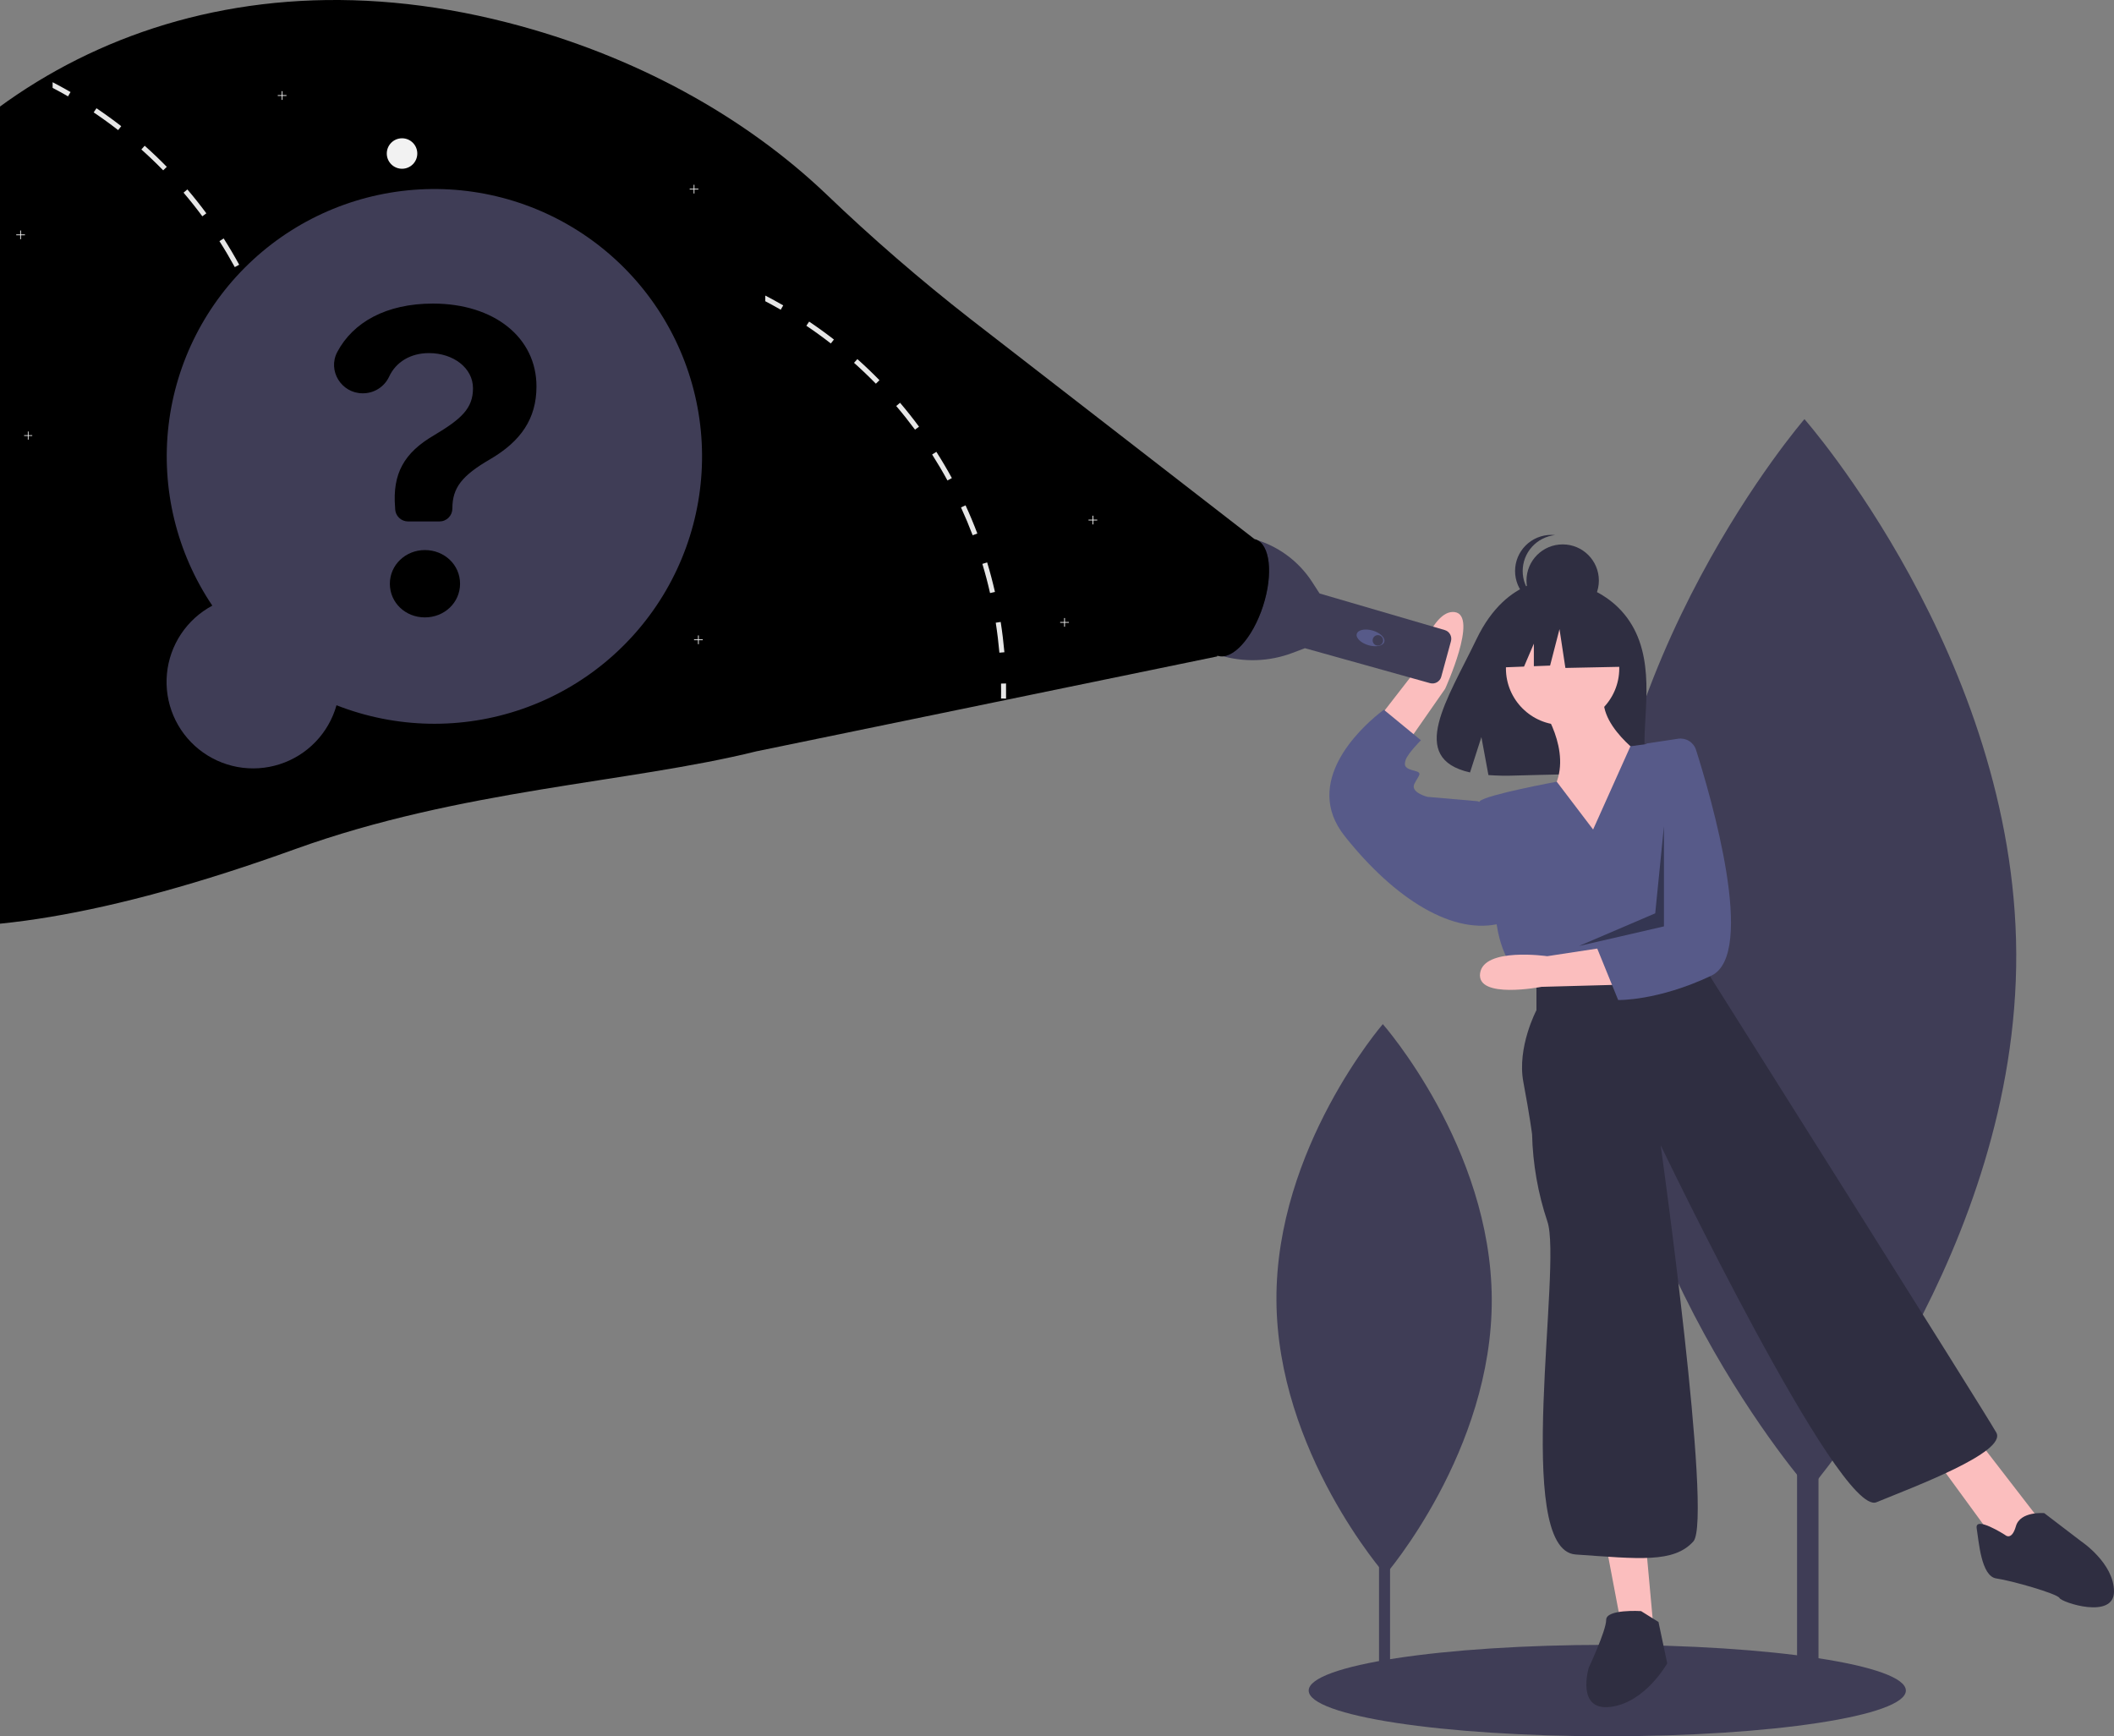 <svg width="375" height="308" viewBox="0 0 375 308" fill="none" xmlns="http://www.w3.org/2000/svg">
<rect x="0" y="0" width="375" height="308" fill="#808080" stroke="none"/>
<g clip-path="url(#clip0_7_528)">
<path d="M322.58 150.024H318.779V300.003H322.58V150.024Z" fill="#3F3D56"/>
<path d="M357.659 169.138C357.901 221.581 320.964 264.267 320.964 264.267C320.964 264.267 283.636 221.923 283.394 169.48C283.152 117.036 320.088 74.351 320.088 74.351C320.088 74.351 357.417 116.694 357.659 169.138Z" fill="#3F3D56"/>
<path d="M246.58 220.592H244.625V297.729H246.58V220.592Z" fill="#3F3D56"/>
<path d="M264.622 230.422C264.746 257.395 245.749 279.349 245.749 279.349C245.749 279.349 226.55 257.571 226.426 230.598C226.301 203.625 245.298 181.671 245.298 181.671C245.298 181.671 264.497 203.449 264.622 230.422Z" fill="#3F3D56"/>
<path d="M285.113 308C314.365 308 338.079 304.369 338.079 299.89C338.079 295.411 314.365 291.78 285.113 291.78C255.861 291.78 232.147 295.411 232.147 299.89C232.147 304.369 255.861 308 285.113 308Z" fill="#3F3D56"/>
<path d="M289.481 110.871C284.994 103.297 276.116 102.944 276.116 102.944C276.116 102.944 267.465 101.839 261.916 113.374C256.743 124.126 249.604 134.508 260.766 137.025L262.783 130.756L264.031 137.491C265.62 137.605 267.215 137.633 268.807 137.573C280.761 137.187 292.145 137.686 291.779 133.401C291.291 127.704 293.799 118.159 289.481 110.871Z" fill="#2F2E41"/>
<path d="M273.321 125.135C273.321 125.135 279.12 133.245 275.641 139.81C272.161 146.376 283.76 153.327 283.76 153.327L292.265 134.79C292.265 134.79 282.213 128.224 284.92 122.045L273.321 125.135Z" fill="#FBBEBE"/>
<path d="M277.187 128.61C282.739 128.61 287.239 124.115 287.239 118.569C287.239 113.023 282.739 108.528 277.187 108.528C271.636 108.528 267.135 113.023 267.135 118.569C267.135 124.115 271.636 128.61 277.187 128.61Z" fill="#FBBEBE"/>
<path d="M242.4 130.177L250.801 119.35C250.801 119.35 253.758 108.002 258.042 108.577C262.326 109.152 256.35 122.186 256.35 122.186L248.004 134.17L242.4 130.177Z" fill="#FBBEBE"/>
<path d="M284.92 274.207L287.626 288.497L293.425 290.042L291.879 273.049L284.92 274.207Z" fill="#FBBEBE"/>
<path d="M343.298 258.76L353.737 273.049L357.989 274.98L361.469 269.187L351.03 255.67L343.298 258.76Z" fill="#FBBEBE"/>
<path d="M282.6 147.148L276.151 138.667C276.151 138.667 263.656 140.969 262.496 142.127C261.336 143.286 265.589 164.527 265.589 164.527C265.589 164.527 266.362 170.32 269.842 173.409L273.321 175.727L301.93 169.934L303.006 157.218C303.398 152.586 302.817 147.924 301.3 143.53C299.783 139.135 297.364 135.106 294.198 131.7L289.22 132.38L282.6 147.148Z" fill="#575A89"/>
<path d="M264.043 142.9L262.109 142.127L253.217 141.355C253.217 141.355 250.125 140.583 250.898 139.038C251.671 137.493 252.444 137.107 250.898 136.721C249.351 136.334 248.965 135.948 249.351 134.79C249.738 133.631 252.058 131.314 252.058 131.314L245.485 125.907C245.485 125.907 245.129 126.158 244.555 126.623C241.291 129.263 230.966 138.785 238.526 148.307C247.418 159.506 257.857 166.072 266.362 163.755L264.043 142.9Z" fill="#575A89"/>
<path d="M272.548 173.796V179.202C272.548 179.202 269.069 185.768 270.228 191.947C271.388 198.126 271.775 201.216 271.775 201.216C271.901 206.471 272.813 211.678 274.481 216.664C277.187 224.388 268.295 274.98 279.507 275.752C290.719 276.525 296.905 277.297 300.384 273.435C303.864 269.573 294.585 203.147 294.585 203.147C294.585 203.147 326.287 269.187 332.859 266.484C339.432 263.78 356.056 257.601 354.123 254.125C352.19 250.649 303.477 173.409 303.477 173.409L301.931 169.934L272.548 173.796Z" fill="#2F2E41"/>
<path d="M291.105 285.793C291.105 285.793 284.92 285.407 284.92 287.338C284.92 289.269 281.827 295.835 281.827 295.835C281.827 295.835 279.507 303.559 285.693 302.786C291.879 302.014 295.745 295.062 295.745 295.062L294.198 287.724L291.105 285.793Z" fill="#2F2E41"/>
<path d="M355.669 272.277C355.669 272.277 350.257 268.801 350.643 271.118C351.03 273.435 351.417 279.614 354.123 280.001C356.829 280.387 364.948 282.704 365.335 283.476C365.721 284.249 375 287.338 375 282.318C375 277.297 369.201 273.435 369.201 273.435L362.628 268.415C362.628 268.415 358.376 268.028 357.602 270.732C356.829 273.435 355.669 272.277 355.669 272.277Z" fill="#2F2E41"/>
<path d="M277.203 109.394C280.748 109.394 283.622 106.523 283.622 102.982C283.622 99.441 280.748 96.57 277.203 96.57C273.657 96.57 270.783 99.441 270.783 102.982C270.783 106.523 273.657 109.394 277.203 109.394Z" fill="#2F2E41"/>
<path d="M270.108 101.294C270.108 99.711 270.695 98.183 271.755 97.006C272.816 95.829 274.275 95.085 275.851 94.918C275.627 94.894 275.401 94.882 275.176 94.882C273.473 94.882 271.84 95.558 270.636 96.76C269.433 97.963 268.756 99.594 268.756 101.294C268.756 102.995 269.433 104.626 270.636 105.829C271.84 107.031 273.473 107.707 275.176 107.707C275.401 107.707 275.627 107.695 275.851 107.671C274.275 107.504 272.816 106.76 271.755 105.583C270.695 104.406 270.108 102.878 270.108 101.294Z" fill="#2F2E41"/>
<path d="M287.497 110.141L278.727 105.551L266.614 107.429L264.108 118.485L270.347 118.245L272.089 114.183V118.178L274.968 118.068L276.638 111.601L277.682 118.485L287.915 118.276L287.497 110.141Z" fill="#2F2E41"/>
<path d="M286.972 174.69L273.446 175.056C273.446 175.056 261.904 177.299 262.551 172.645C263.199 167.992 274.459 169.619 274.459 169.619L286.784 167.741L286.972 174.69Z" fill="#FBBEBE"/>
<path d="M297.674 131.045C298.354 130.942 299.049 131.085 299.632 131.448C300.216 131.811 300.651 132.371 300.858 133.026C303.507 141.361 311.665 169.256 303.559 173.083C294.012 177.591 287.045 177.393 287.045 177.393L283.316 168.221L286.711 165.039L290.335 141.761L292.072 131.893L297.674 131.045Z" fill="#575A89"/>
<path opacity="0.4" d="M295.165 146.569L293.618 162.017L280.087 167.81L295.165 164.334V146.569Z" fill="black"/>
<path d="M222.19 95.57C226.548 96.724 230.319 99.46 232.765 103.244L234.029 105.2L234.093 105.281L256.279 111.766C256.685 111.885 257.029 112.158 257.236 112.528C257.443 112.897 257.496 113.333 257.385 113.741L255.662 120.05C255.606 120.255 255.51 120.448 255.379 120.616C255.248 120.784 255.086 120.925 254.9 121.03C254.715 121.135 254.51 121.202 254.299 121.228C254.087 121.254 253.872 121.238 253.667 121.181L231.476 114.984L231.475 114.985L229.246 115.827C225.142 117.377 220.641 117.53 216.441 116.262L222.19 95.57Z" fill="#3F3D56"/>
<path d="M245.554 113.866C245.764 113.148 244.843 112.248 243.497 111.854C242.15 111.461 240.888 111.723 240.678 112.44C240.468 113.158 241.389 114.058 242.736 114.452C244.082 114.845 245.344 114.583 245.554 113.866Z" fill="#575A89"/>
<path d="M244.421 114.527C244.936 114.527 245.353 114.111 245.353 113.597C245.353 113.083 244.936 112.666 244.421 112.666C243.907 112.666 243.49 113.083 243.49 113.597C243.49 114.111 243.907 114.527 244.421 114.527Z" fill="#3F3D56"/>
<path d="M224.045 107.519C225.895 101.82 225.303 96.522 222.723 95.687C220.143 94.851 216.552 98.794 214.702 104.493C212.852 110.192 213.444 115.49 216.024 116.326C218.604 117.161 222.195 113.219 224.045 107.519Z" fill="black"/>
<path opacity="0.4" d="M223.355 107.318C225.138 101.826 224.653 96.708 222.307 95.594C222.448 95.612 222.588 95.643 222.723 95.686C225.303 96.522 225.895 101.82 224.045 107.519C222.195 113.219 218.604 117.161 216.024 116.326C215.93 116.295 215.839 116.258 215.75 116.216C218.288 116.539 221.603 112.717 223.355 107.318Z" fill="black"/>
<path d="M222.482 95.59L172.13 56.574C163.227 49.625 154.682 42.228 146.531 34.412C132.178 20.745 112.693 9.819 90.008 4.001C34.892 -10.133 -8.771 14.928 -28.63 51.727C-58.977 107.959 -82.234 199.209 52.324 150.637C81.752 140.014 111.539 138.885 134.126 133.289L215.909 116.445L222.482 95.59Z" fill="black"/>
<path d="M71.317 29.936C72.811 29.936 74.023 28.726 74.023 27.233C74.023 25.74 72.811 24.529 71.317 24.529C69.822 24.529 68.611 25.74 68.611 27.233C68.611 28.726 69.822 29.936 71.317 29.936Z" fill="#F2F2F2"/>
<path d="M123.888 33.481H123.184V32.778H123.046V33.481H122.342V33.619H123.046V34.323H123.184V33.619H123.888V33.481Z" fill="#F2F2F2"/>
<path d="M194.638 92.184H193.934V91.48H193.796V92.184H193.092V92.321H193.796V93.025H193.934V92.321H194.638V92.184Z" fill="#F2F2F2"/>
<path d="M189.612 110.335H188.908V109.632H188.77V110.335H188.066V110.473H188.77V111.176H188.908V110.473H189.612V110.335Z" fill="#F2F2F2"/>
<path d="M4.425 41.592H3.721V40.888H3.583V41.592H2.879V41.729H3.583V42.433H3.721V41.729H4.425V41.592Z" fill="#F2F2F2"/>
<path d="M124.662 113.425H123.957V112.721H123.82V113.425H123.115V113.562H123.82V114.266H123.957V113.562H124.662V113.425Z" fill="#F2F2F2"/>
<path d="M50.819 16.875H50.114V16.171H49.977V16.875H49.273V17.012H49.977V17.716H50.114V17.012H50.819V16.875Z" fill="#F2F2F2"/>
<path d="M51.09 72.479L50.212 72.614C50.486 74.368 50.703 76.16 50.862 77.932L51.747 77.855C51.588 76.059 51.368 74.252 51.09 72.479Z" fill="#E6E6E6"/>
<path d="M48.689 61.92L47.838 62.179C48.352 63.878 48.812 65.62 49.203 67.354L50.073 67.157C49.675 65.404 49.207 63.643 48.689 61.92Z" fill="#E6E6E6"/>
<path d="M44.858 51.794L44.049 52.165C44.792 53.783 45.488 55.444 46.118 57.105L46.949 56.792C46.311 55.112 45.611 53.428 44.858 51.794Z" fill="#E6E6E6"/>
<path d="M39.677 42.301L38.927 42.776C39.882 44.275 40.798 45.828 41.648 47.384L42.429 46.959C41.571 45.383 40.643 43.815 39.677 42.301Z" fill="#E6E6E6"/>
<path d="M33.236 33.601L32.559 34.176C33.711 35.528 34.833 36.941 35.892 38.37L36.603 37.841C35.536 36.397 34.403 34.968 33.236 33.601Z" fill="#E6E6E6"/>
<path d="M25.666 25.853L25.075 26.514C26.404 27.699 27.707 28.947 28.948 30.217L29.586 29.596C28.33 28.309 27.011 27.05 25.666 25.853Z" fill="#E6E6E6"/>
<path d="M17.114 19.203L16.616 19.937C18.092 20.929 19.554 21.987 20.957 23.08L21.506 22.381C20.083 21.277 18.607 20.207 17.114 19.203Z" fill="#E6E6E6"/>
<path d="M9.332 14.584V15.588C10.256 16.071 11.172 16.577 12.069 17.094L12.514 16.326C11.47 15.723 10.409 15.143 9.332 14.584Z" fill="#E6E6E6"/>
<path d="M51.15 83.411L52.038 83.395C52.054 84.291 52.056 85.192 52.042 86.073L51.153 86.06C51.167 85.189 51.166 84.297 51.15 83.411Z" fill="#E6E6E6"/>
<path d="M177.511 110.327L176.634 110.462C176.908 112.215 177.125 114.007 177.283 115.78L178.169 115.703C178.01 113.907 177.79 112.1 177.511 110.327Z" fill="#E6E6E6"/>
<path d="M175.111 99.768L174.26 100.027C174.774 101.726 175.234 103.468 175.625 105.202L176.495 105.005C176.096 103.252 175.629 101.491 175.111 99.768Z" fill="#E6E6E6"/>
<path d="M171.279 89.642L170.471 90.013C171.213 91.631 171.909 93.291 172.54 94.952L173.371 94.639C172.733 92.959 172.033 91.275 171.279 89.642Z" fill="#E6E6E6"/>
<path d="M166.099 80.149L165.349 80.624C166.304 82.123 167.22 83.675 168.07 85.232L168.851 84.807C167.993 83.231 167.065 81.663 166.099 80.149Z" fill="#E6E6E6"/>
<path d="M159.658 71.448L158.981 72.023C160.133 73.375 161.254 74.789 162.314 76.218L163.025 75.689C161.958 74.244 160.825 72.815 159.658 71.448Z" fill="#E6E6E6"/>
<path d="M152.088 63.701L151.496 64.361C152.826 65.547 154.129 66.794 155.37 68.065L156.008 67.443C154.752 66.157 153.433 64.898 152.088 63.701Z" fill="#E6E6E6"/>
<path d="M143.536 57.05L143.037 57.784C144.514 58.777 145.976 59.835 147.379 60.928L147.928 60.229C146.505 59.124 145.028 58.055 143.536 57.05Z" fill="#E6E6E6"/>
<path d="M135.754 52.432V53.436C136.678 53.919 137.594 54.424 138.491 54.942L138.935 54.173C137.892 53.571 136.831 52.99 135.754 52.432Z" fill="#E6E6E6"/>
<path d="M177.571 121.259L178.46 121.242C178.476 122.139 178.478 123.04 178.464 123.921L177.575 123.907C177.589 123.036 177.587 122.145 177.571 121.259Z" fill="#E6E6E6"/>
<path d="M5.719 77.199H5.064V76.544H4.936V77.199H4.28V77.327H4.936V77.982H5.064V77.327H5.719V77.199Z" fill="#F2F2F2"/>
<path d="M37.662 107.434C31.325 98.023 28.573 86.655 29.906 75.391C31.239 64.127 36.569 53.713 44.929 46.038C53.289 38.363 64.126 33.935 75.474 33.556C86.822 33.178 97.93 36.875 106.784 43.976C115.638 51.077 121.651 61.113 123.733 72.263C125.815 83.413 123.828 94.939 118.132 104.751C112.436 114.563 103.409 122.012 92.688 125.746C81.966 129.48 70.26 129.252 59.692 125.103C59.007 127.546 57.726 129.781 55.964 131.608C54.203 133.435 52.015 134.797 49.596 135.572C47.178 136.348 44.606 136.512 42.108 136.05C39.611 135.589 37.268 134.516 35.287 132.927C33.307 131.339 31.752 129.285 30.761 126.949C29.771 124.613 29.375 122.069 29.611 119.543C29.846 117.017 30.705 114.588 32.11 112.475C33.515 110.362 35.423 108.63 37.662 107.434Z" fill="#3F3D56"/>
<path d="M76.791 53.851C87.676 53.851 95.164 59.882 95.164 68.551C95.164 74.292 92.378 78.264 87.008 81.425C81.958 84.353 80.245 86.499 80.245 90.21C80.245 90.511 80.186 90.809 80.071 91.087C79.955 91.365 79.787 91.617 79.574 91.83C79.361 92.043 79.108 92.211 78.83 92.326C78.552 92.442 78.253 92.501 77.952 92.501H72.388C71.793 92.501 71.222 92.27 70.795 91.858C70.367 91.445 70.117 90.883 70.096 90.29L70.086 90.007C69.593 84.034 71.683 80.323 76.936 77.249C81.842 74.321 83.903 72.465 83.903 68.87C83.903 65.275 80.419 62.636 76.094 62.636C72.807 62.636 70.206 64.234 69.013 66.844C68.593 67.727 67.93 68.472 67.1 68.99C66.27 69.509 65.309 69.779 64.33 69.769C60.56 69.769 58.069 65.764 59.832 62.435C62.621 57.169 68.507 53.851 76.791 53.851ZM69.157 103.548C69.157 100.213 71.944 97.575 75.369 97.575C78.823 97.575 81.609 100.184 81.609 103.548C81.609 106.911 78.823 109.521 75.369 109.521C71.915 109.521 69.157 106.911 69.157 103.548Z" fill="black"/>
</g>
<defs>
<clipPath id="clip0_7_528">
<rect width="427" height="308" fill="white" transform="translate(-52)"/>
</clipPath>
</defs>
</svg>
